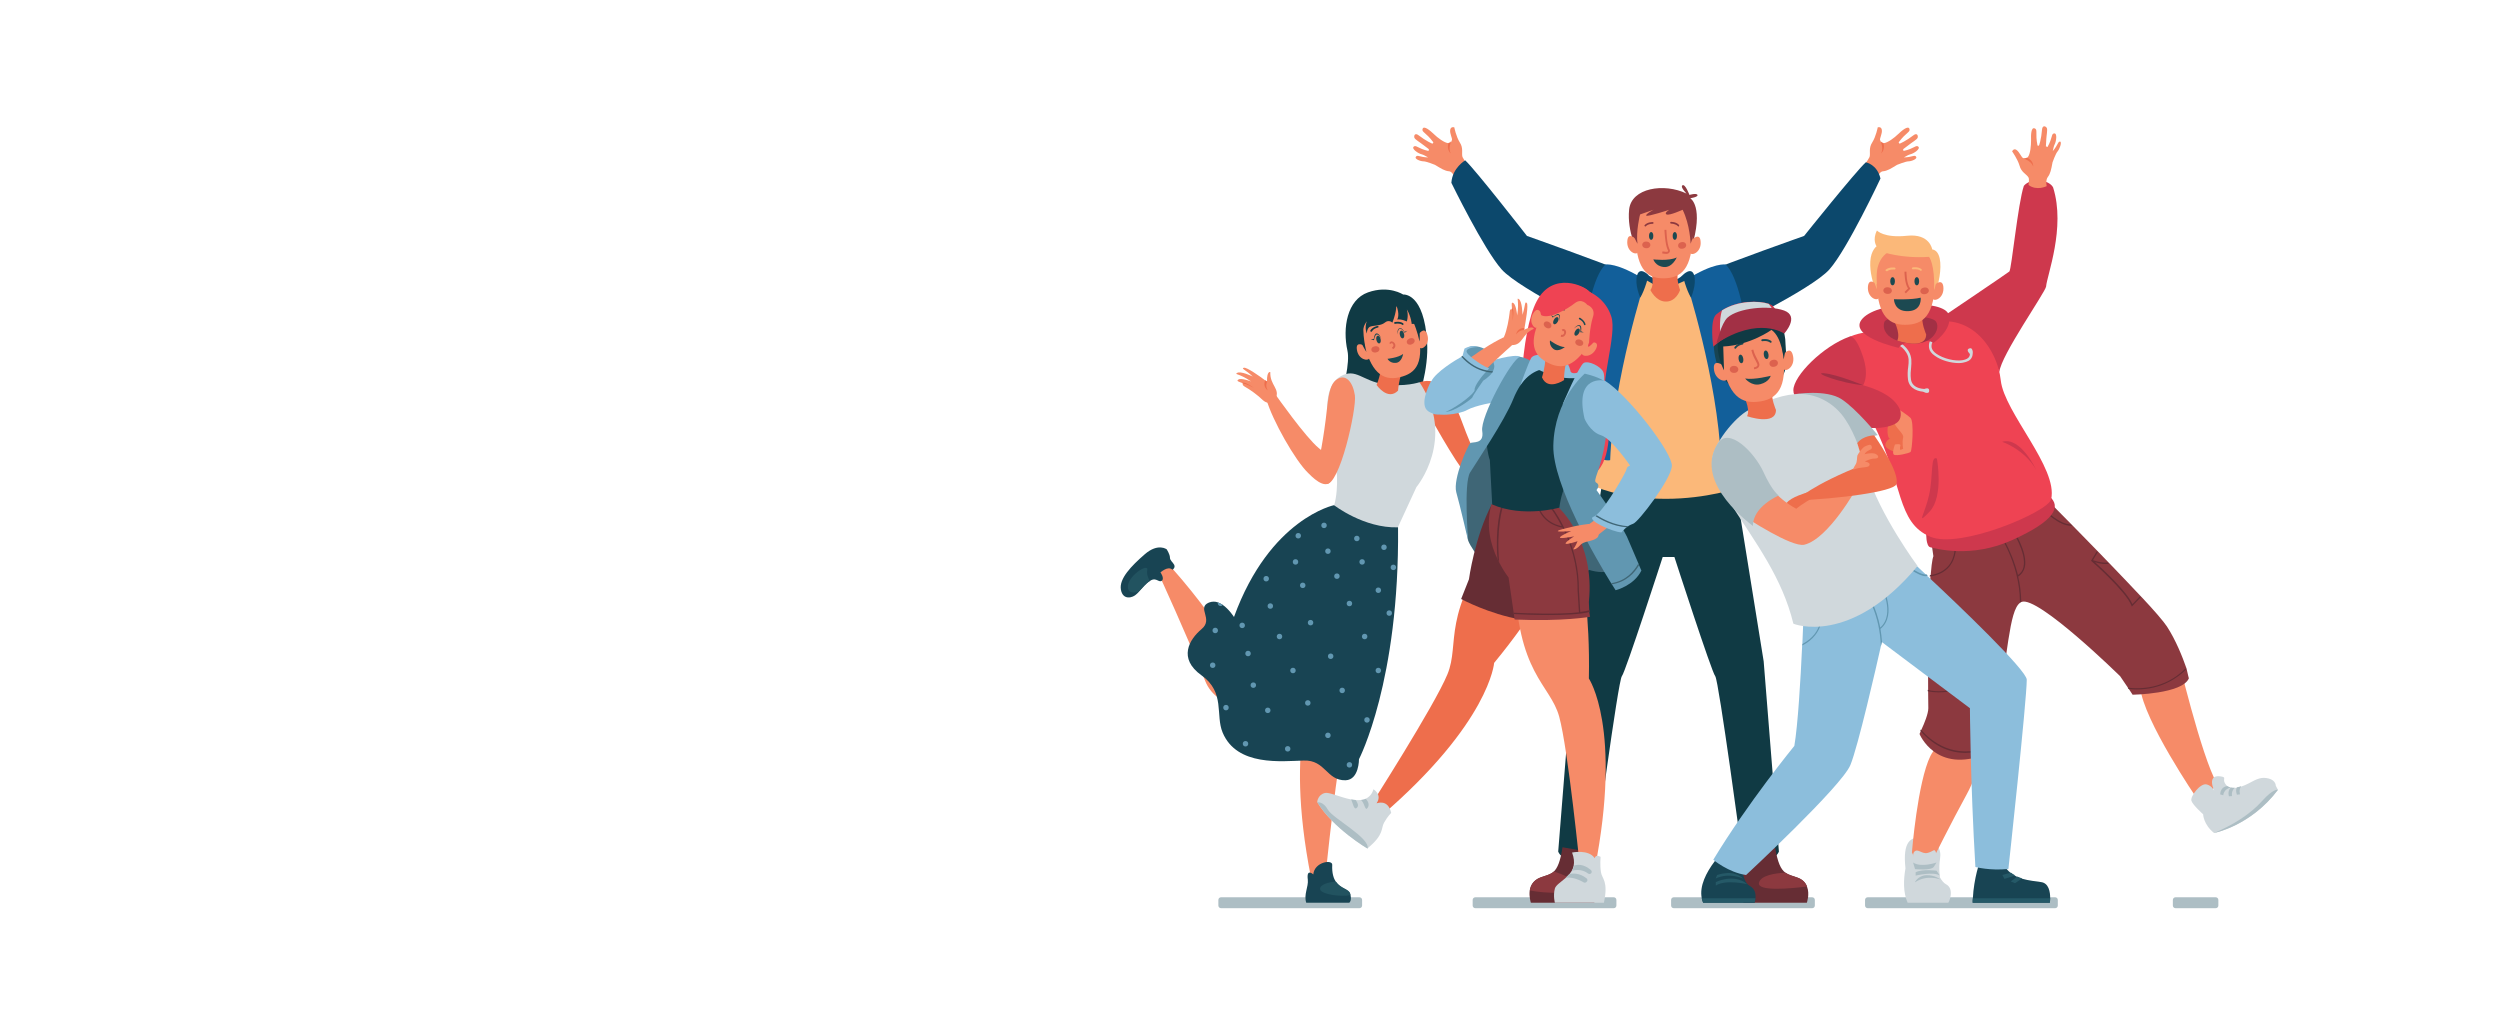 <?xml version="1.0" encoding="utf-8"?>
<!-- Generator: Adobe Illustrator 19.0.0, SVG Export Plug-In . SVG Version: 6.00 Build 0)  -->
<svg version="1.1" id="Layer_1" xmlns="http://www.w3.org/2000/svg" xmlns:xlink="http://www.w3.org/1999/xlink" x="0px" y="0px"
	 viewBox="0 0 1280 530" style="enable-background:new 0 0 1280 530;" xml:space="preserve">
<style type="text/css">
	.st0{fill:#ADBEC4;}
	.st1{fill:#103A44;}
	.st2{fill:#EE6E4C;}
	.st3{fill:#F68B68;}
	.st4{fill:#184453;}
	.st5{fill:#D0D8DC;}
	.st6{fill:#DC624E;}
	.st7{fill:#1C4951;}
	.st8{fill:#6197B1;}
	.st9{fill:#225360;}
	.st10{fill:#8C393F;}
	.st11{fill:#662D34;}
	.st12{fill:#CE384D;}
	.st13{fill:#EF4353;}
	.st14{fill:#A23045;}
	.st15{fill:#FBB879;}
	.st16{fill:#0C486C;}
	.st17{fill:#125F9A;}
	.st18{fill:#255967;}
	.st19{fill:#8CBEDC;}
	.st20{fill:#3F6676;}
</style>
<g id="XMLID_242_">
	<g id="XMLID_531_">
		<path id="XMLID_240_" class="st0" d="M696,465h-70.8c-0.8,0-1.4-0.6-1.4-1.4v-2.8c0-0.8,0.6-1.4,1.4-1.4H696
			c0.8,0,1.4,0.6,1.4,1.4v2.8C697.4,464.4,696.8,465,696,465z"/>
		<path id="XMLID_239_" class="st0" d="M1134.4,465h-20.5c-0.8,0-1.4-0.6-1.4-1.4v-2.8c0-0.8,0.6-1.4,1.4-1.4h20.5
			c0.8,0,1.4,0.6,1.4,1.4v2.8C1135.8,464.4,1135.2,465,1134.4,465z"/>
		<path id="XMLID_238_" class="st0" d="M826.2,465h-70.8c-0.8,0-1.4-0.6-1.4-1.4v-2.8c0-0.8,0.6-1.4,1.4-1.4h70.8
			c0.8,0,1.4,0.6,1.4,1.4v2.8C827.6,464.4,827,465,826.2,465z"/>
		<path id="XMLID_237_" class="st0" d="M927.8,465H857c-0.8,0-1.4-0.6-1.4-1.4v-2.8c0-0.8,0.6-1.4,1.4-1.4h70.8
			c0.8,0,1.4,0.6,1.4,1.4v2.8C929.2,464.4,928.6,465,927.8,465z"/>
		<path id="XMLID_236_" class="st0" d="M1052.2,465h-95.9c-0.8,0-1.4-0.6-1.4-1.4v-2.8c0-0.8,0.6-1.4,1.4-1.4h95.9
			c0.8,0,1.4,0.6,1.4,1.4v2.8C1053.6,464.4,1053,465,1052.2,465z"/>
	</g>
	<g id="XMLID_455_">
		<path id="XMLID_235_" class="st1" d="M718.4,150.8c0,0-7.3-4.9-18-1.1c-10.7,3.8-13.1,18.2-10.5,29.9c2.6,11.7-12,51.5-12,51.5
			s7.7,10.8,34.4,6.6c0,0,19.9-36.2,18.4-62.2C729.2,149.5,718.4,150.8,718.4,150.8z"/>
		<path id="XMLID_234_" class="st2" d="M726.8,195.7c10.1-3.2,16.2,5.2,21.9,20.7s7.7,17.2,7.7,17.2l22.2,14.3l-1.8,8.3
			c0,0-21.1-8.3-26.3-13.6c-5.1-5.3-19.8-31.9-19.8-31.9L726.8,195.7z"/>
		<path id="XMLID_233_" class="st3" d="M677.9,296.3c0,0-4.4,22.1-3.7,55.3c0,0-17.2,25.3-3,97.6h7.4c0,0,6.1-61.4,10.7-78.1
			c4.6-16.7,21.8-21.8,22.7-72.4L677.9,296.3z"/>
		<path id="XMLID_232_" class="st3" d="M643.9,361.2c-4.3-14.2-15.4-38.1-43.9-70.4c0,0-1.7-0.9-4,0.6c-2.4,1.5-2.4,3.2-2.4,3.2
			s14.3,31.1,23.4,53.9c3,7.7,10.5,12.7,18.8,12.7L643.9,361.2L643.9,361.2z"/>
		<path id="XMLID_231_" class="st4" d="M695.8,388.7c0,0,0.1,10.6-6.9,10.8c-9.8,0.2-10.2-10.5-21.4-10.1
			c-11.2,0.3-34.2,3.1-41.5-14.3c-3.8-9,1.4-20.6-10.8-29.3c-12.2-8.7-6.3-18.4,0-23.7c6.3-5.2-2.7-10.9,3.8-13.6
			c1.6-0.6,3.1-0.6,4.5-0.1c0.8,0.3,1.6,0.7,2.4,1.2c3.4,2.3,5.9,6.3,5.9,6.3c18.4-50.6,51.4-57.3,51.4-57.3l32.6,11.3
			C716.6,348.7,695.8,388.7,695.8,388.7z"/>
		<path id="XMLID_230_" class="st5" d="M726.8,195.7c0,0-7.6,2.6-18.4,1c-10.8-1.7-14.3-8.4-21.9-4.1c-11.4,6.5-6.1,29-3.2,40.8
			c1,4.4,2.4,15.9-0.2,25.3c0,0,15.2,11.8,32.6,11.3l9.5-20.6C725.3,249.3,745.8,224.7,726.8,195.7z"/>
		<path id="XMLID_229_" class="st2" d="M707.5,176.8c0,0,1.3,10.7-2.7,20.3c0,0,5.7,8.3,11,2.9c0,0,0.5-9.7,6.5-20.8
			C726.5,171.8,707.5,176.8,707.5,176.8z"/>
		<g id="XMLID_506_">
			<path id="XMLID_228_" class="st3" d="M698.9,177.2c0,0-4.8-3-4.2,1.6c0.6,5.3,5.8,6.4,6.4,4.5
				C701.7,181.5,698.9,177.2,698.9,177.2z"/>
			<path id="XMLID_227_" class="st3" d="M726.2,171.4c0,0,3-4.7,4.5-0.3c1.8,5.1-2.6,8.3-3.8,6.9
				C725.5,176.5,726.2,171.4,726.2,171.4z"/>
			<path id="XMLID_226_" class="st3" d="M716.4,193.2c-8.6,1.9-14.8-2.6-18.5-19.5c-1.9-8.7,1.3-15,10.9-17.2
				c9.7-2.2,14.9,2.2,16.8,11C729.7,185.7,725.3,191.2,716.4,193.2z"/>
			
				<ellipse id="XMLID_225_" transform="matrix(-0.383 -0.924 0.924 -0.383 837.23 909.217)" class="st6" cx="722.3" cy="175" rx="1.6" ry="2.1"/>
			
				<ellipse id="XMLID_224_" transform="matrix(-0.155 -0.988 0.988 -0.155 636.648 902.653)" class="st6" cx="704.5" cy="178.9" rx="1.6" ry="2.1"/>
			<g id="XMLID_517_">
				<path id="XMLID_223_" class="st1" d="M718.2,166.4c-0.1,0-0.2,0-0.2-0.1c-1.4-1-3.6-0.5-3.6-0.5c-0.2,0.1-0.5-0.1-0.6-0.3
					c-0.1-0.2,0.1-0.5,0.3-0.6c0.1,0,2.5-0.6,4.3,0.6c0.2,0.2,0.2,0.4,0.2,0.6C718.5,166.3,718.3,166.4,718.2,166.4z"/>
			</g>
			<g id="XMLID_515_">
				<path id="XMLID_222_" class="st1" d="M702,169.9c-0.1,0-0.2,0-0.2-0.1c-0.2-0.2-0.2-0.4-0.2-0.6c1.1-1.8,3.5-2.3,3.7-2.3
					c0.2,0,0.5,0.1,0.5,0.3c0.1,0.2-0.1,0.5-0.3,0.5c0,0-2.2,0.4-3,1.9C702.3,169.9,702.1,169.9,702,169.9z"/>
			</g>
			
				<ellipse id="XMLID_221_" transform="matrix(-0.218 -0.976 0.976 -0.218 707.021 908.791)" class="st7" cx="717.4" cy="171.3" rx="2" ry="1.1"/>
			
				<ellipse id="XMLID_220_" transform="matrix(-0.218 -0.976 0.976 -0.218 689.941 900.215)" class="st7" cx="705.4" cy="173.8" rx="2" ry="1.1"/>
			<path id="XMLID_219_" class="st7" d="M710.4,183.7c0,0,5.5-0.5,8-2.5c0,0-0.6,4.3-3.7,4.6S710.4,183.7,710.4,183.7z"/>
			<path id="XMLID_218_" class="st7" d="M715.5,171.2c0,0,0.2-2.8,1.3-2.9c1.1-0.1,2.4,2.1,2.4,2.1l1.4-1.1l-1.5,0.6
				c0,0-1.4-2.2-2.3-1.9C715.2,168.1,715.5,171.2,715.5,171.2z"/>
			<path id="XMLID_217_" class="st7" d="M707.2,173.4c0,0-1.4-2.5-2.4-2.1c-1,0.4-1.3,2.9-1.3,2.9l-1.7-0.5l1.6-0.2
				c0,0,0.2-2.6,1.3-2.8C706.2,170.5,707.2,173.4,707.2,173.4z"/>
			<g id="XMLID_508_">
				<path id="XMLID_216_" class="st6" d="M713.2,178.8l-0.5-0.9c0.7-0.4,0.8-0.9,0.7-1.3c-0.1-0.5-0.6-0.9-0.8-1
					c-0.2,0-0.3,0.2-0.4,0.5l-0.9-0.3c0.4-1,1.1-1.1,1.4-1c0.7,0.1,1.5,0.8,1.7,1.7C714.6,177.4,714.2,178.3,713.2,178.8z"/>
			</g>
			<path id="XMLID_215_" class="st1" d="M699.6,180.2c0,0-2.6-9.8-1.1-16.7c0,0,7.5-10.5,21.9-5.3c0,0,4.3,6.9,6.4,16.6
				c0,0,0.6-3.5-0.9-11.2c-1.4-7.7-8.3-12.5-17.7-11C698.9,154.2,688.9,163.6,699.6,180.2z"/>
		</g>
		<path id="XMLID_214_" class="st1" d="M714.8,156.1c0,0,0.6,2.6-1.9,9.1c0,0-1.8-1.8-3.9,0c-2.1,1.8-6.3,1.3-7.8,2.2
			c-1.4,1-1.4,3.4-1.4,3.4s-1.3-2.9,0-6.3c0,0-2.8,3.6-2.5,8c0,0-3.8-0.6-3.7-6.9c0.2-6.3,9.2-16.5,19.2-15.9
			c10.1,0.6,12.4,16.6,12.4,16.6s-1-0.7-2.4-0.4c0,0-0.2-3.4-2.5-7.7c0,0,1,3,0,6.4c0,0-2.8-1.4-5-1
			C715.5,163.6,716.9,161,714.8,156.1z"/>
		<path id="XMLID_213_" class="st3" d="M684,194.6c4.9-3.8,8.7,1,9.7,7.8c1,6.8-7.9,46.8-14.8,45.4c-2.6-0.6-3.8-11.1-3.8-11.1
			s2.6-11.3,4.4-28.2C680.4,200.7,681.4,196.7,684,194.6z"/>
		<path id="XMLID_212_" class="st3" d="M669.8,242.2c-6.6-6.3-18.4-27.1-21.4-37.7l5-2c0,0,15.1,21.5,21.9,27
			c6.9,5.4,9.3,11.5,6.2,16.7C678.4,251.3,671.1,243.5,669.8,242.2z"/>
		<g id="XMLID_499_">
			<path id="XMLID_211_" class="st3" d="M650.4,190.5c-0.3,6.8,5.2,8.5,2.7,13.6c-0.5,1.1-1.3,1.7-2.1,1.9c-1.5,0.6-3.2,0-4.4-1.1
				c-2.6-2.6-6.7-5.5-8.9-6.7c-2.5-1.4-1-1.8-1-1.8c-0.2-0.1-0.5-0.2-0.7-0.3c-1.8-0.7-3.2-1-1.9-1.8c1.4-0.9,6.5,1,6.5,1
				c-6.6-4.4-8.5-3.4-7.3-4.3c1.7-1.3,8,1.7,8.1,1.8c-3.5-3.4-6.1-4.1-4.6-4.5c1.4-0.5,8.4,4.5,10.9,6.4c0.6,0.4,1,0.7,1,0.7
				C648.6,189.7,650.4,190.5,650.4,190.5z"/>
			<path id="XMLID_210_" class="st2" d="M647.8,194.7c0.6,0.4,1,0.7,1,0.7s-1.2,2,0.3,4.5C649.1,199.9,646.3,198.1,647.8,194.7z"/>
			<path id="XMLID_209_" class="st2" d="M642,198.6c-0.6-0.3-3.9-2.2-5.3-2.1c-0.2-0.1-0.5-0.2-0.7-0.3
				C636.9,195,641.3,198.1,642,198.6z"/>
		</g>
		<g id="XMLID_462_">
			<circle id="XMLID_208_" class="st8" cx="667" cy="299.7" r="1.4"/>
			<circle id="XMLID_207_" class="st8" cx="690.9" cy="309" r="1.4"/>
			<circle id="XMLID_206_" class="st8" cx="711.3" cy="313.9" r="1.4"/>
			<circle id="XMLID_205_" class="st8" cx="679.9" cy="282.2" r="1.4"/>
			<circle id="XMLID_204_" class="st8" cx="684.5" cy="295" r="1.4"/>
			<circle id="XMLID_203_" class="st8" cx="705.7" cy="302.2" r="1.4"/>
			<circle id="XMLID_202_" class="st8" cx="708.6" cy="280.2" r="1.4"/>
			<circle id="XMLID_201_" class="st8" cx="694.7" cy="275.7" r="1.4"/>
			<circle id="XMLID_200_" class="st8" cx="655.1" cy="325.9" r="1.4"/>
			<circle id="XMLID_199_" class="st8" cx="636" cy="320.2" r="1.4"/>
			<path id="XMLID_198_" class="st8" d="M626,309.7c-0.2,0.4-0.6,0.6-1.1,0.6c-0.7,0-1.4-0.6-1.4-1.4c0-0.2,0-0.3,0.1-0.5
				C624.5,308.8,625.3,309.2,626,309.7z"/>
			<circle id="XMLID_197_" class="st8" cx="662" cy="343.3" r="1.4"/>
			<circle id="XMLID_196_" class="st8" cx="627.7" cy="362.3" r="1.4"/>
			<circle id="XMLID_195_" class="st8" cx="641.7" cy="350.8" r="1.4"/>
			<circle id="XMLID_194_" class="st8" cx="620.9" cy="340.6" r="1.4"/>
			<circle id="XMLID_193_" class="st8" cx="637.7" cy="380.8" r="1.4"/>
			<circle id="XMLID_192_" class="st8" cx="650.4" cy="310.3" r="1.4"/>
			<circle id="XMLID_191_" class="st8" cx="663.3" cy="287.7" r="1.4"/>
			<circle id="XMLID_190_" class="st8" cx="677.9" cy="269" r="1.4"/>
			<circle id="XMLID_189_" class="st8" cx="648.3" cy="296.3" r="1.4"/>
			<circle id="XMLID_188_" class="st8" cx="664.7" cy="274.3" r="1.4"/>
			<circle id="XMLID_187_" class="st8" cx="639" cy="334.6" r="1.4"/>
			<circle id="XMLID_186_" class="st8" cx="622.2" cy="322.8" r="1.4"/>
			<circle id="XMLID_185_" class="st8" cx="671" cy="318.8" r="1.4"/>
			<circle id="XMLID_184_" class="st8" cx="698.7" cy="325.9" r="1.4"/>
			<circle id="XMLID_183_" class="st8" cx="697.4" cy="287.7" r="1.4"/>
			<circle id="XMLID_182_" class="st8" cx="713.4" cy="290.5" r="1.4"/>
			<circle id="XMLID_181_" class="st8" cx="681.3" cy="336" r="1.4"/>
			<circle id="XMLID_180_" class="st8" cx="669.6" cy="359.9" r="1.4"/>
			<circle id="XMLID_179_" class="st8" cx="649.1" cy="363.7" r="1.4"/>
			<circle id="XMLID_178_" class="st8" cx="705.7" cy="343.3" r="1.4"/>
			<circle id="XMLID_177_" class="st8" cx="687.2" cy="353.5" r="1.4"/>
			<circle id="XMLID_176_" class="st8" cx="659.3" cy="383.4" r="1.4"/>
			<circle id="XMLID_175_" class="st8" cx="679.9" cy="376.5" r="1.4"/>
			<circle id="XMLID_174_" class="st8" cx="699.9" cy="368.6" r="1.4"/>
			<circle id="XMLID_173_" class="st8" cx="690.9" cy="391.6" r="1.4"/>
		</g>
		<g id="XMLID_459_">
			<path id="XMLID_172_" class="st4" d="M690.8,462.2h-22c-1.4-4.1,1.2-8.2,0.8-11.8c-0.8-6.1,2.8-2.7,2.8-2.7
				c0.6-6.5,9.9-7.8,9.7-4.9c-0.2,4.3,0.7,6.9,1.9,8.8c2.5,3.6,6.5,3.6,7.3,6.1c0.1,0.2,0.2,0.5,0.2,0.7
				C692.1,461.5,690.8,462.2,690.8,462.2z"/>
			<path id="XMLID_171_" class="st9" d="M691.4,458.3c-4.5,1-15.1-0.3-15.5-3c-0.4-2.6,5.3-3.8,8.1-3.9c2.5,3.6,6.5,3.6,7.3,6.1
				C691.3,457.9,691.3,458.1,691.4,458.3z"/>
		</g>
		<g id="XMLID_456_">
			<path id="XMLID_170_" class="st4" d="M600.3,291.7c-2.3-2.2-6.1,1.4-6.1,1.4s2.1,3,0.7,4.2s-2.9-1.6-5.4-0.3
				c-0.2,0.1-0.4,0.2-0.6,0.4c-2.1,1.2-4.1,3.8-5.9,5.7c-0.3,0.4-0.7,0.7-1,1c-2,2.1-7.1,3.4-8.1-2.2c-1-5.6,5.3-12.1,12.2-18.1
				s11.3-2.5,11.3-2.5s1.6,2.6,1.6,4.1c0,1.6,1.4,2.3,2.2,3.8C601.9,290.8,600.3,291.7,600.3,291.7z"/>
			<path id="XMLID_169_" class="st9" d="M588.7,297.4c-2.1,1.2-4.1,3.8-5.9,5.7c-2.6,0.6-4.9,0.4-5.3-2c-0.9-5.8,10.8-13.3,9.9-9.2
				C587,293.9,587.8,295.9,588.7,297.4z"/>
		</g>
	</g>
	<g id="XMLID_390_">
		<path id="XMLID_168_" class="st5" d="M996.3,452.7c-1.1-0.6-2.1-1.8-3-3.4c0,0-0.8-4.7,0-9.6c0.8-4.9-1.4-8.9-8.4-10.5
			c-6.8-1.4-10.8,1.8-9.3,15.4l0,0c-1,5.7-1.3,12.1,1.1,17.6h20.8C997.8,462.2,1001,455.1,996.3,452.7z"/>
		<path id="XMLID_167_" class="st3" d="M1014.6,379.3c0,0,0,13.6-7.7,27.5c-7.8,14.2-17.5,33.7-17.5,33.7s-6.5,6.3-10.5-4.1
			c0,0,2.9-36.1,9.5-49.4C995.1,373.7,1014.6,379.3,1014.6,379.3z"/>
		<path id="XMLID_166_" class="st3" d="M1114.7,335c0,0,12.4,52.3,20.3,66c0,0-1.8,5.7-10.4,7.5c0,0-27.1-39.7-28.8-56.4
			C1094.1,335.4,1114.7,335,1114.7,335z"/>
		<g id="XMLID_442_">
			<path id="XMLID_165_" class="st10" d="M1120.7,347.3c-3.3,8-28.8,8.4-28.8,8.4l-1.9-2.9l-0.5-0.7l-4-5.9c0,0-42.3-41.5-50.5-38
				l0,0c-0.2,0.1-0.5,0.2-0.7,0.4c-5.7,4.1-6.2,26.2-12.8,63.4c-0.6,3.5-2.1,7.7-3.1,10.5c-0.2,0.3-0.2,0.6-0.3,0.9
				c-0.6,1.6-1,2.6-1,2.6c-25.9,10.5-34.3-10.2-34.3-10.2s0.3-0.6,0.7-1.6c0.1-0.2,0.2-0.5,0.3-0.7c1.4-3,3.5-8.1,3.5-10.9
				c0-3-0.1-5.9-0.1-8.6c0-0.2,0-0.5,0-0.7c-0.1-8.9,0-16.7,0-23.5v-0.7c0-3,0.1-5.7,0.2-8.2V320c0.2-11.7,0.6-19.6,1-24.8
				c0-0.2,0.1-0.5,0.1-0.7c0.7-8.8,1.4-9.7,1.4-9.7l-5.2-36h56.4c0,0,8.5,8.5,19.5,19.7c0.2,0.2,0.5,0.5,0.7,0.7
				c4,4.1,8.3,8.5,12.6,12.9c0.2,0.2,0.3,0.3,0.5,0.5c1.7,1.8,3.4,3.5,5.1,5.3c0.2,0.2,0.4,0.4,0.6,0.6c5.7,5.9,11.2,11.7,15.9,16.7
				c0.2,0.2,0.3,0.3,0.5,0.5c6.5,6.9,11.3,12.5,13,15.1c4.5,6.9,8,15.7,9.9,21.2l0,0c0.1,0.2,0.2,0.5,0.2,0.7
				C1120.2,345.6,1120.7,347.3,1120.7,347.3z"/>
			<g id="XMLID_443_">
				<path id="XMLID_164_" class="st11" d="M998,290.2c-2.3,2.7-5.7,4.4-10,5c0-0.2,0.1-0.5,0.1-0.7c4.1-0.6,7.2-2.2,9.4-4.7
					c3.9-4.5,3.3-10.8,3.3-10.8l0.7-0.1C1001.4,279.1,1002.1,285.3,998,290.2z"/>
				<path id="XMLID_163_" class="st11" d="M1061,269.2c-0.2,0-0.4,0-0.6,0c-6.3,0-12.8-6.9-13.2-7.2l0.5-0.5c0.1,0.1,6.6,6.9,12.6,7
					C1060.5,268.7,1060.7,269,1061,269.2z"/>
				<path id="XMLID_162_" class="st11" d="M1018.1,382.4c-0.2,0.3-0.2,0.6-0.3,0.9c-4.1,1.5-8,2.2-11.5,2.2
					c-11.2,0-18.9-6.5-23.1-11.3c0.1-0.2,0.2-0.5,0.3-0.7C988.9,379.7,1000.5,389.1,1018.1,382.4z"/>
				<path id="XMLID_161_" class="st11" d="M1033.3,295.2c1,4,1.5,8.4,1.6,12.9c-0.2,0.1-0.5,0.2-0.7,0.4c0-21.1-12.2-37.5-12.4-37.7
					l0.6-0.4c0.1,0.2,7.3,9.9,10.8,24c1.4-1,2.4-2.2,2.8-4c1.8-7.4-6.2-19.5-6.3-19.6l0.6-0.4c0.3,0.5,8.2,12.4,6.4,20.1
					C1036.1,292.6,1035,294.2,1033.3,295.2z"/>
				<path id="XMLID_160_" class="st11" d="M1096.1,305.8c-2.1,2.2-4,4.1-4.2,4.4l-0.4,0.4l-0.2-0.5c-2.7-7.2-20.3-22.7-20.5-22.8
					l-0.2-0.2l3-4.9c0.2,0.2,0.3,0.3,0.5,0.5l-2.5,4.1c3.4,1.2,5.8,1.4,7.6,1.2c0.2,0.2,0.4,0.4,0.6,0.6c-0.6,0.1-1.2,0.2-1.8,0.2
					c-1.6,0-3.4-0.3-5.4-1c4,3.6,16.4,15.1,19.2,21.5c1.1-1.1,2.5-2.6,3.8-4C1095.8,305.4,1095.9,305.6,1096.1,305.8z"/>
				<path id="XMLID_159_" class="st11" d="M999.8,353.7l-0.2,0.1c-0.2,0.1-3.4,0.7-7.1,0.7c-1.8,0-3.8-0.2-5.5-0.6
					c0-0.2,0-0.5,0-0.7c4.6,1.4,10.8,0.3,12.1,0.1l-1.2-29c-0.6,1.6-1.9,3.8-4.4,4.9c-1.1,0.6-2.5,0.9-3.9,0.9
					c-0.9,0-1.8-0.1-2.7-0.3V329c2.4,0.6,4.5,0.4,6.2-0.5c3-1.4,4.1-4.6,4.5-5.8c-2.3,0.3-7-0.8-10.6-1.9V320
					c3.8,1.2,9.1,2.6,10.9,1.8l0.5-0.2L999.8,353.7z"/>
				<path id="XMLID_158_" class="st11" d="M1119.2,342.9c-4.1,4-12.4,10.1-25.1,10.1c-1.4,0-2.8-0.1-4.2-0.2l-0.5-0.7
					c15.6,1.8,25.3-5.5,29.6-9.9C1119.1,342.4,1119.1,342.6,1119.2,342.9z"/>
			</g>
		</g>
		<path id="XMLID_157_" class="st12" d="M1051.2,96c0,0-1.5-3.6-8.1-3.6c-5,0-6.9,2.8-6.9,2.8c-3,8.9-6.3,42.6-7.4,43.8
			c-0.6,0.6-38.1,25.9-38.1,25.9c20.3,0.4,33,25.5,33,25.5c0.6-8.2,23.6-40.9,23.9-43.7C1048,141.1,1057.7,116.6,1051.2,96z"/>
		<path id="XMLID_156_" class="st12" d="M986.2,272.7c0,0-0.2,7,2.1,7.5c2.3,0.5,20.8,6,42.2-3.8c21.4-9.7,25.1-16.9,18.8-22.3
			C1043.1,248.9,986.2,272.7,986.2,272.7z"/>
		<path id="XMLID_155_" class="st13" d="M977.7,169.8c0,0-19.5-2.3-30.6,2.6c0,0-3.1,13.8,12.2,44.7c15.3,30.9,11.7,50.4,29,57.7
			c15.3,6.5,60.5-12.8,61.9-19.2c3.6-16.1-24-44.4-25.8-60.8C1022.7,178.2,1006.6,153.5,977.7,169.8z"/>
		<path id="XMLID_154_" class="st12" d="M947.1,172.3c-13.6,4.8-28.9,20.1-28.9,27.5c0,7.3,12.8,10.2,12.8,10.2l20.9-10.2
			c0,0,6-4.1,2.2-16.4C950.2,171.1,947.1,172.3,947.1,172.3z"/>
		<g id="XMLID_436_">
			<path id="XMLID_153_" class="st5" d="M1002.9,185.9c-4.1,0-9.1-1.4-12.2-3.7c-1.8-1.2-2.8-2.6-3-4c-0.8-4.9,3.9-7.3,4.1-7.4
				l0.6,1.3c-0.2,0.1-4,2.1-3.4,5.9c0.2,1,1,2.1,2.4,3.1c3.5,2.5,9.6,4,13.5,3.3c1.8-0.3,3-1,3.4-1.9c0.6-1.2,0.1-2.5,0.1-2.5
				l1.3-0.6c0,0.1,0.8,1.9-0.2,3.7c-0.7,1.4-2.2,2.2-4.5,2.6C1004.5,185.8,1003.8,185.9,1002.9,185.9z"/>
		</g>
		<g id="XMLID_434_">
			<path id="XMLID_152_" class="st5" d="M985.6,200.6c-3,0-8-1.3-8.7-6.2c-0.3-2.5-0.2-4.6,0.1-6.5c0.3-2.7,0.6-4.9-1-7.4
				c-2.6-4.2-6.1-4.5-6.3-4.5l0.1-1.4c0.2,0,4.4,0.3,7.4,5.2c1.8,3,1.5,5.6,1.3,8.3c-0.2,1.8-0.4,3.8-0.1,6.1c0.7,5.3,7.6,5,7.8,4.9
				l0.1,1.4C986,200.6,985.9,200.6,985.6,200.6z"/>
		</g>
		<path id="XMLID_151_" class="st12" d="M989.9,175.6c0,0,10.3-7,7.8-14.6c-2.5-7.6-35.5-7-44,2c-8.5,9.1,18.4,15.1,18.4,15.1
			C974.2,173.9,987.6,173.4,989.9,175.6z"/>
		<path id="XMLID_150_" class="st14" d="M971.4,174.4c-4.9-1.7-7.7-5.2-6.7-9.3c1-4.1,22-4.1,26-1
			C994.7,167.4,989.1,180.4,971.4,174.4z"/>
		<path id="XMLID_149_" class="st2" d="M969.1,163c0,0,4.3,7.3,2.3,11.4c0,0,14.8,5.1,14.8-3.2c0,0-2.8-6.2-1.8-10.2L969.1,163z"/>
		<g id="XMLID_414_">
			<path id="XMLID_148_" class="st15" d="M964.2,156.5c0,0-7.3-11.7-6.6-22.7c0.3-5.6,3.2-7.7,3.2-7.7s-2.3-3.2,0.2-8.1
				c0,0,3.4,4,15.5,2.7c11.6-1.2,12.8,7,12.8,7c8.3,1.2,2.7,26.3-3.1,28.9L964.2,156.5L964.2,156.5z"/>
			<path id="XMLID_147_" class="st3" d="M961.1,145.8c0,0-4.1-4.1-4.7,0.7c-0.6,5.7,4.5,7.9,5.5,6.1
				C962.9,150.8,961.1,145.8,961.1,145.8z"/>
			<path id="XMLID_146_" class="st3" d="M990.3,146.1c0,0,4.1-4.1,4.7,0.7c0.6,5.7-4.5,7.9-5.5,6.1
				C988.5,151.1,990.3,146.1,990.3,146.1z"/>
			<path id="XMLID_145_" class="st3" d="M975.3,166.3c-9.3,0-14.5-6.1-14.5-24.3c0-9.3,4.8-15.2,15.2-15.2s14.8,5.7,14.8,15.2
				C990.7,161.6,984.8,166.3,975.3,166.3z"/>
			
				<ellipse id="XMLID_144_" transform="matrix(-0.172 -0.985 0.985 -0.172 1008.231 1145.243)" class="st6" cx="985.5" cy="148.9" rx="1.7" ry="2.2"/>
			
				<ellipse id="XMLID_143_" transform="matrix(6.507739e-002 -0.998 0.998 6.507739e-002 754.964 1103.56)" class="st6" cx="966.4" cy="148.9" rx="1.7" ry="2.2"/>
			<g id="XMLID_423_">
				<path id="XMLID_142_" class="st15" d="M983.6,138.7c-0.2,0-0.2,0-0.3-0.1c-1.5-1.1-3.7-0.7-3.8-0.7c-0.2,0.1-0.5-0.1-0.6-0.4
					c-0.1-0.2,0.1-0.5,0.4-0.6c0.1,0,2.6-0.5,4.5,0.9c0.2,0.2,0.2,0.5,0.1,0.6C983.7,138.7,983.6,138.7,983.6,138.7z"/>
			</g>
			<g id="XMLID_421_">
				<path id="XMLID_141_" class="st15" d="M965.8,138.8c-0.1,0-0.2-0.1-0.3-0.2c-0.2-0.2-0.2-0.5,0.1-0.6c1.8-1.4,4.3-1,4.5-1
					c0.2,0.1,0.4,0.2,0.4,0.6c0,0.2-0.3,0.4-0.6,0.4c0,0-2.2-0.3-3.7,0.9C966,138.8,965.9,138.8,965.8,138.8z"/>
			</g>
			<ellipse id="XMLID_140_" class="st7" cx="981.4" cy="144" rx="1.2" ry="2.1"/>
			<ellipse id="XMLID_139_" class="st7" cx="969" cy="144" rx="1.2" ry="2.1"/>
			<path id="XMLID_138_" class="st15" d="M963.6,128.9c0,0,9.9,3.6,24.1,2.6c0,0,3,3.8,2.6,17.1c0,0,8.3-23.9-16-23.9
				s-13.3,23.4-13.3,23.4S959.1,133.4,963.6,128.9z"/>
			<g id="XMLID_416_">
				<path id="XMLID_137_" class="st6" d="M975.8,150.2l-0.7-0.7l1.8-1.8c-1.8-2.6-1.8-8.3-1.8-8.6h1c0,0.1,0,6.3,1.8,8.3l0.3,0.3
					L975.8,150.2z"/>
			</g>
			<path id="XMLID_136_" class="st7" d="M969.7,153.2c0,0,9.1,0.4,13.7-0.8c0,0,0.8,6.6-6.2,6.9
				C969.7,159.7,969.7,153.2,969.7,153.2z"/>
		</g>
		<path id="XMLID_135_" class="st5" d="M1008.7,178.3c1.8-0.3,1.6,4.2,0,3C1007.2,179.9,1006.9,178.6,1008.7,178.3z"/>
		<path id="XMLID_134_" class="st5" d="M987.7,200.4c-0.2,1.8-4.5,0.1-2.8-1C986.7,198.4,988,198.7,987.7,200.4z"/>
		<path id="XMLID_133_" class="st2" d="M969,209.9c0,0-2.8,7.1-2.6,11.1s1.4,3.5,1.4,3.5s-2.1,0.8-2.5,3.1s5.4,4,5.8,4
			s4.5-1.6,4.5-1.6l0.9-13.1l-3.7-2.3L969,209.9z"/>
		<path id="XMLID_132_" class="st3" d="M971.2,209c0,0,5,3.1,7,5c1.9,1.9,0.8,16.8,0,17.4c-0.8,0.7-7.3,2.2-8.5,1.4
			c-1.2-0.8,0.5-5.2,0.5-5.2s3.2-0.7,2.8,0.6c-0.5,1.2,0,2.2,0,2.2l1.4-0.6c0,0-0.6-3.3,0-5.7s-4.5-5-5.2-9.5
			C968.5,210.2,971.2,209,971.2,209z"/>
		<path id="XMLID_131_" class="st12" d="M919,201.8c-1.6-6.9,5.3-9.4,14.9-8.2c11.2,1.4,34.1,4.3,39,16.4c0,0,1.6,4.8-2.6,7
			C958.6,223.4,922,214.9,919,201.8z"/>
		<path id="XMLID_130_" class="st14" d="M953.9,197.2c0,0-13.3-5.5-19.9-6.1C927.3,190.5,943.1,196.4,953.9,197.2z"/>
		<g id="XMLID_405_">
			<path id="XMLID_129_" class="st3" d="M1053.5,77.5c-1,1.1-2.6,5.6-2.6,5.6c-0.7,3.8-1.1,5.8-2.4,7.5c-1.3,1.7-0.6,4.7-0.6,4.7
				s-5.1,2.6-9.3-0.6c0,0,0.5-3,0-3.8c-0.9-1.7-3.7-2.6-4.6-6.1c-1-3.4-3.8-7.3-3.8-7.3s0.8-1.8,2.3-0.7c1.5,1.1,2.5,3.8,3.3,4.1
				c0.2,0.1,0.3,0.1,0.5,0.1c0,0,0,0,0.1,0c0.6,0.1,1.3-0.1,1.7-0.4l0.1-0.1c1.4-1.6,1.7-6.3,1.7-8.5c-0.1-3,0-6.9,1.8-6.3
				c1.8,0.7,0.2,2.3,1.5,8.8l0.6,0.1c0.2,0.5,1.4-3.9,1.7-8.1c0.2-2.8,2.1-1.8,2.5-0.9c0.4,0.9-0.2,3.7-0.3,5.7
				c-0.1,1.4-0.2,2.8-0.2,3.6l0.8,0.4c2.8-4.9,1.8-6.9,3.5-7c1.6-0.1,1,4.1,0.2,5.6c-0.4,0.7-0.7,2.1-1,3.5c2.9-3.4,2.6-5.1,3.9-4.9
				C1055.7,73.1,1054.5,76.3,1053.5,77.5z"/>
			<path id="XMLID_128_" class="st2" d="M1041,85.2c-1-2.7-4.5-3.9-4.9-4.1c0.6,0.1,1.3-0.1,1.7-0.4
				C1041.3,82.2,1041,85.2,1041,85.2z"/>
		</g>
		<g id="XMLID_400_">
			<path id="XMLID_127_" class="st5" d="M980.4,441.7c0,0-1.9-3.9-0.2-5.7c1.8-1.7,3.8,1.4,6.7,0.7c3-0.7,3.6-2.8,4.4,0.1
				C992.1,439.7,991.1,448.7,980.4,441.7z"/>
			<path id="XMLID_126_" class="st0" d="M991.5,441.6c0,0-7.9,2.8-12,0l1,3.4c0,0,8.5,0.9,9.7-1.3L991.5,441.6z"/>
			<path id="XMLID_125_" class="st0" d="M991.5,445.8c0,0-7.3-1-10.7,0.8v1.7c0,0,9.4-2.2,12.4,0L991.5,445.8z"/>
			<path id="XMLID_124_" class="st0" d="M980.4,451.8c0,0,1.4-3.4,5.8-3.7c4.4-0.2,7.3,2.2,7.3,2.2S986.6,447.5,980.4,451.8z"/>
		</g>
		<g id="XMLID_393_">
			<path id="XMLID_123_" class="st5" d="M1166.3,404.4c-13.9,18.5-32.7,22.1-32.7,22.1c-5.5-4.4-5.6-9.6-5.6-9.6s-5.3-4.7-6-6.9
				c-0.7-2.2,4.5-9.1,7.7-8.4c2.2,0.5,3.4,2.2,4,3.2c-2.6-5.8-0.5-7.9,3.2-7.3c3.8,0.5,0.2,1.4,3,4.5c0.2,0.2,0.4,0.4,0.6,0.6
				c0.5,0.3,1.1,0.6,1.8,0.7c0.6,0.1,1.3,0.2,2,0.1c0.4,0,0.7-0.1,1.1-0.1c0.7-0.1,1.4-0.3,2.2-0.6c1.1-0.4,2.4-0.9,3.5-1.5
				c4.8-2.6,6.8-3.5,10.5-2.6c3.7,1,3.6,3.7,3.6,3.7L1166.3,404.4z"/>
			<path id="XMLID_122_" class="st0" d="M1166.3,404.4c-13.9,18.5-32.7,22.1-32.7,22.1c9.7-4.1,18.5-9.6,24.5-16.3
				C1164.1,403.5,1166.3,404.4,1166.3,404.4z"/>
			<g id="XMLID_394_">
				<path id="XMLID_121_" class="st0" d="M1140.4,402.5c0.5,0.3,1.1,0.6,1.8,0.7c-3.7,0.7-3.9,4-3.9,4l-1.6-0.5
					C1137,402.7,1140.1,402.5,1140.4,402.5z"/>
				<path id="XMLID_120_" class="st0" d="M1142.8,407.6l-1.6,0.1c-0.6-2.3,0.2-3.7,1-4.5c0.6,0.1,1.3,0.2,2,0.1
					C1142.2,405.2,1142.8,407.6,1142.8,407.6z"/>
				<path id="XMLID_119_" class="st0" d="M1146.9,406.7l-1.6,0.2c-0.6-1.7-0.5-2.9,0-3.8c0.7-0.1,1.4-0.3,2.2-0.6
					C1146.1,404.6,1146.9,406.7,1146.9,406.7z"/>
			</g>
		</g>
		<path id="XMLID_118_" class="st12" d="M991.7,234.8c0,0,3.6,19.3-3.7,27.1c-7.3,7.7-2.5,1.4-0.3-8.5
			C989.9,243.4,988.3,232.9,991.7,234.8z"/>
		<path id="XMLID_117_" class="st12" d="M1025.1,226.2c0,0,11.4,3.8,17.4,14.3C1042.5,240.5,1034.5,223.3,1025.1,226.2z"/>
	</g>
	<g id="XMLID_350_">
		<g id="XMLID_387_">
			<path id="XMLID_116_" class="st3" d="M728.8,82.6c1.5,0,5.9,1.8,5.9,1.8c3.3,2,5,3.1,7.2,3.3c2.2,0.2,3,3.8,3,3.8
				s8.5,1.8,8.9-3.5c0,0-4.7-6.7-5-7.6c-0.6-1.8,0.6-4.5-1.4-7.5c-1.9-3-2.8-7.7-2.8-7.7s-1.8-0.6-2.1,1.3s1.2,4.4,0.9,5.2
				c-0.1,0.2-0.2,0.3-0.2,0.5c0,0,0,0,0,0.1c-0.3,0.6-0.9,0.9-1.4,1c0,0-0.1,0-0.2,0c-2.1-0.1-5.8-3-7.3-4.5c-2.1-2-5.2-4.6-5.9-2.9
				c-0.7,1.8,1.6,1.7,5.5,7l-0.4,0.6c0.2,0.4-3.8-1.6-7-4.1c-2.2-1.8-2.7,0.3-2.3,1.2s2.9,2.3,4.5,3.6c1,0.8,2.2,1.7,2.9,2.2
				l-0.2,0.9c-5.5-1.2-6.4-3.3-7.6-2.2c-1.2,1.1,2.3,3.5,4.1,3.9c0.8,0.2,2.1,0.9,3.3,1.6c-4.4-0.1-5.5-1.5-6.2-0.4
				C723.9,81.3,727.2,82.6,728.8,82.6z"/>
			<path id="XMLID_115_" class="st2" d="M742.8,78.6c-1.4-2.6,0.1-5.9,0.2-6.4c-0.3,0.6-0.9,0.9-1.4,1
				C740.5,76.7,742.8,78.6,742.8,78.6z"/>
		</g>
		<g id="XMLID_384_">
			<path id="XMLID_114_" class="st3" d="M977.2,82.6c-1.5,0-5.9,1.8-5.9,1.8c-3.3,2-5,3.1-7.2,3.3c-2.2,0.2-3,3.8-3,3.8
				s-8.5,1.8-8.9-3.5c0,0,4.7-6.7,5-7.6c0.6-1.8-0.6-4.5,1.4-7.5c1.9-3,2.8-7.7,2.8-7.7s1.8-0.6,2.1,1.3s-1.2,4.4-0.9,5.2
				c0.1,0.2,0.2,0.3,0.2,0.5c0,0,0,0,0,0.1c0.3,0.6,0.9,0.9,1.4,1c0,0,0.1,0,0.2,0c2.1-0.1,5.8-3,7.3-4.5c2.1-2,5.2-4.6,5.9-2.9
				c0.7,1.8-1.6,1.7-5.5,7l0.4,0.6c-0.2,0.4,3.8-1.6,7-4.1c2.2-1.8,2.7,0.3,2.3,1.2s-2.9,2.3-4.5,3.6c-1,0.8-2.2,1.7-2.9,2.2
				l0.2,0.9c5.5-1.2,6.4-3.3,7.6-2.2s-2.3,3.5-4.1,3.9c-0.8,0.2-2.1,0.9-3.3,1.6c4.4-0.1,5.5-1.5,6.2-0.4
				C982,81.3,978.7,82.6,977.2,82.6z"/>
			<path id="XMLID_113_" class="st2" d="M963.1,78.6c1.4-2.6-0.1-5.9-0.2-6.4c0.3,0.6,0.9,0.9,1.4,1
				C965.4,76.7,963.1,78.6,963.1,78.6z"/>
		</g>
		<path id="XMLID_112_" class="st1" d="M903,338.6l-16.2-100.5l-32.5,3.6l-32.5-3.6l-16.2,100.5l-7.8,97.4c0,0,2.5,8.1,18.7,2.5
			c0,0,12-90.3,13.9-92.3c1.8-2,20.9-61,20.9-61h6c0,0,19.1,59,20.9,61c1.8,2,13.9,92.3,13.9,92.3c16.2,5.6,18.7-2.5,18.7-2.5
			L903,338.6z"/>
		<path id="XMLID_111_" class="st16" d="M844,140.9c2.1,2,12.1,5.6,17.5,0l3.6,3.5c0,0-4.1,9.7-11.3,10.1
			c-7.3,0.3-12.4-8.6-12.4-8.6L844,140.9z"/>
		<path id="XMLID_110_" class="st16" d="M872.6,139.8c12-5.2,51.1-19,51.1-19s26.3-32.9,31.6-37.7c0,0,5.8,1,7.5,8.3
			c0,0-16.9,36.1-26.1,46.5s-55.7,32.7-55.7,32.7L872.6,139.8z"/>
		<path id="XMLID_109_" class="st15" d="M830.3,139.1c3.6-2.2,21.6,9.8,21.6,9.8s23.5-12.4,29-10.1c0,0,4.9,6.6,6.9,23.7
			c2,17.1,2.1,87.3,2.1,87.3s-15.8,5.6-37.1,5.6c-24.3,0-37.4-6.9-37.4-6.9S811.1,151.2,830.3,139.1z"/>
		<path id="XMLID_108_" class="st2" d="M845,137.2c0,0,2.6,8.1,0,11.3c0,0,2.7,5.7,7.6,5.9c5.6,0.3,7.6-5.9,7.6-5.9s-3-7.9,0-10.7
			L845,137.2z"/>
		<g id="XMLID_362_">
			<path id="XMLID_107_" class="st10" d="M838.5,129.2c0,0-5.5-10.5-4.4-21.8s18-13.8,29.4-8.3c0,0-3.4-3.4-2.1-4.2
				c1.4-1,3.6,4.9,3.6,4.9s3.6-1.1,4.1,0s-3.7,1.7-3.7,1.7s7.3,4.1,0.5,25.9L838.5,129.2z"/>
			<path id="XMLID_106_" class="st3" d="M837.7,122.5c0,0-4.1-4.1-4.5,0.7c-0.6,5.5,4.4,7.7,5.4,6
				C839.4,127.4,837.7,122.5,837.7,122.5z"/>
			<path id="XMLID_105_" class="st3" d="M866.2,122.8c0,0,4.1-4.1,4.5,0.7c0.6,5.5-4.4,7.7-5.4,6
				C864.4,127.7,866.2,122.8,866.2,122.8z"/>
			<path id="XMLID_104_" class="st3" d="M851.5,142.5c-9,0-14.1-5.9-14.1-23.6c0-9.2,4.6-14.8,14.8-14.8c10.1,0,14.4,5.6,14.4,14.8
				C866.6,137.9,860.8,142.5,851.5,142.5z"/>
			
				<ellipse id="XMLID_103_" transform="matrix(-0.172 -0.985 0.985 -0.172 885.794 995.714)" class="st6" cx="861.4" cy="125.5" rx="1.7" ry="2.1"/>
			
				<ellipse id="XMLID_102_" transform="matrix(6.502865e-002 -0.998 0.998 6.502865e-002 662.846 958.442)" class="st6" cx="842.9" cy="125.5" rx="1.7" ry="2.1"/>
			<g id="XMLID_371_">
				<path id="XMLID_101_" class="st10" d="M859.4,116c-0.1,0-0.2-0.1-0.3-0.2c-1.3-1.3-3.4-1.3-3.5-1.3c-0.2,0-0.5-0.2-0.5-0.4
					c0-0.2,0.2-0.5,0.4-0.5c0.1,0,2.6-0.1,4.1,1.5c0.2,0.2,0.2,0.5,0,0.6C859.6,115.9,859.6,116,859.4,116z"/>
			</g>
			<g id="XMLID_369_">
				<path id="XMLID_100_" class="st10" d="M842.4,116c-0.1,0-0.2-0.1-0.3-0.2c-0.2-0.2-0.2-0.5,0-0.6c1.5-1.6,4.1-1.5,4.1-1.5
					c0.2,0,0.5,0.2,0.4,0.5c0,0.2-0.2,0.5-0.5,0.4c0,0-2.2-0.1-3.5,1.3C842.6,115.9,842.5,116,842.4,116z"/>
			</g>
			<ellipse id="XMLID_99_" class="st7" cx="857.5" cy="120.8" rx="1.1" ry="2"/>
			<ellipse id="XMLID_98_" class="st7" cx="845.4" cy="120.8" rx="1.1" ry="2"/>
			<path id="XMLID_97_" class="st7" d="M846.5,132.8c0,0,8,1,12-1c0,0-2.3,5.4-6.7,4.9C847.6,136.3,846.5,132.8,846.5,132.8z"/>
			<path id="XMLID_96_" class="st10" d="M865.6,124.8c0,0-0.3-9.8-4.1-17.4c0,0-6.8,3.1-8.2,2.4c-1.5-0.7,1.4-2.4,1.4-2.4
				s-11.2,3.7-11.8,3c-0.6-0.7,3.7-3,3.7-3l-6.9,2.4c0,0-2.2,8.9-1.3,15c0,0-3-5.1-3.4-8.7c-0.4-3.6,1.2-13.6,11.7-14.4
				c10.5-0.7,16.4,1.6,18.9,6.5C868.2,113,867.9,118.9,865.6,124.8z"/>
			<g id="XMLID_363_">
				<path id="XMLID_95_" class="st6" d="M853.1,130c-0.9,0-1.8-0.2-2.1-0.3l0.2-1c1,0.2,2.5,0.4,2.8,0c0.1-0.2,0.1-0.5-0.2-0.9
					c-1.3-2.8-1.6-9.8-1.6-10.1h1c0,0.1,0.2,7.1,1.5,9.7c0.4,0.8,0.4,1.4,0,1.9C854.4,129.8,853.7,130,853.1,130z"/>
			</g>
		</g>
		<path id="XMLID_94_" class="st17" d="M863.1,143.4c0,0,16.4,50.8,18,92.2c0,0,5.9,1.6,12.5-7.4c6.6-9.1,2.7-80.8-10.1-92.8
			C883.6,135.5,877.7,134.1,863.1,143.4z"/>
		<path id="XMLID_93_" class="st16" d="M865.8,152.4c0,0,3-6.8,1.6-11.5s-5.9,0-5.9,0S863.4,148.6,865.8,152.4z"/>
		<path id="XMLID_92_" class="st16" d="M832.9,139.8c-12-5.2-51.1-19-51.1-19S755.5,87,750.2,82.1c0,0-6.6,3.8-7.1,11.5
			c0,0,16.5,33.9,25.7,44.3s55.7,32.7,55.7,32.7L832.9,139.8z"/>
		<path id="XMLID_91_" class="st17" d="M842.4,143.4c0,0-16.4,50.8-18,92.2c0,0-5.9,1.6-12.5-7.4c-6.6-9.1-2.7-80.8,10.1-92.8
			C822,135.5,827.7,134.1,842.4,143.4z"/>
		<path id="XMLID_90_" class="st16" d="M839.8,152.4c0,0-3-6.8-1.6-11.5c1.4-4.7,5.9,0,5.9,0S842.2,148.6,839.8,152.4z"/>
		<g id="XMLID_354_">
			<path id="XMLID_89_" class="st11" d="M925.1,462.2h-32.5c-2.2-12.9,1.4-25.9,1.4-25.9l14.8-2.6c1.4,8.1,3,11.4,5.3,13.1l0,0
				c1.7,1.2,3.6,1.6,6.1,2.5c2.8,1,4.3,2.7,5,4.7C926.7,457.8,925.1,462.2,925.1,462.2z"/>
			<path id="XMLID_88_" class="st10" d="M925.2,453.9c-8,1-25.6,2.7-24.6-1.9c0.9-3.9,8.3-4.9,13.5-5.2l0,0c1.7,1.2,3.6,1.6,6.1,2.5
				C923,450.2,924.5,452,925.2,453.9z"/>
		</g>
		<g id="XMLID_351_">
			<path id="XMLID_87_" class="st11" d="M816.3,462.2h-32.5c0,0-1-3-0.6-6.2c0.4-2.6,1.8-5.3,5.5-6.7c2.8-1,4.9-1.4,6.8-3
				c1.9-1.8,3.4-5.2,4.5-12.5l14.8,2.6C814.9,436.3,818.5,449.2,816.3,462.2z"/>
			<path id="XMLID_86_" class="st10" d="M783.3,455.9c0.4-2.6,1.8-5.3,5.5-6.7c2.8-1,4.9-1.4,6.8-3c4.1,1.3,9.9,3.6,11.7,7.1
				C809.7,458.3,790.7,457.5,783.3,455.9z"/>
		</g>
	</g>
	<g id="XMLID_306_">
		<g id="XMLID_345_">
			<path id="XMLID_85_" class="st4" d="M1049.7,459.9c0,1.4-0.2,2.3-0.2,2.3h-39.5c0-0.8,0-1.6,0.1-2.3c0.5-10.3,3.7-19.3,3.7-19.3
				l9.9-4.2c0.9,5.1,3,8.3,5.7,10.5c0.7,0.6,1.5,1,2.2,1.4c0.4,0.2,0.7,0.4,1.1,0.6c0.8,0.4,1.7,0.7,2.6,1c3.5,1,7,1.3,9.5,1.7
				C1049.1,452,1049.7,456.9,1049.7,459.9z"/>
			<path id="XMLID_84_" class="st18" d="M1049.7,459.9c0,1.4-0.2,2.3-0.2,2.3h-39.5c0-0.8,0-1.6,0.1-2.3H1049.7L1049.7,459.9z"/>
			<path id="XMLID_83_" class="st18" d="M1031.8,448.2l-5.5,1.8l-1.1-2l4.4-1.2C1030.2,447.3,1031,447.8,1031.8,448.2z"/>
			<path id="XMLID_82_" class="st18" d="M1035.4,449.7l-3.7,2.5l-2.2-0.9l3.4-2.5C1033.7,449.2,1034.5,449.5,1035.4,449.7z"/>
		</g>
		<g id="XMLID_340_">
			<path id="XMLID_81_" class="st4" d="M898.8,459.9c-0.1,1.4-0.5,2.3-0.5,2.3H872c-0.3-0.8-0.6-1.5-0.7-2.3
				c-2.6-12.6,14.9-28,14.9-28l5.6,7.4c0,0-0.6,11.8,4.1,14.3C898.7,455.1,899,457.9,898.8,459.9z"/>
			<path id="XMLID_80_" class="st18" d="M871.3,459.9h27.5c-0.1,1.4-0.5,2.3-0.5,2.3h-26.3C871.7,461.4,871.4,460.6,871.3,459.9z"/>
			<path id="XMLID_79_" class="st18" d="M894.6,452.7c0,0-11.1-2.6-16.1,0.7v-1.8C878.5,451.6,887.8,447,894.6,452.7z"/>
			<path id="XMLID_78_" class="st18" d="M892.4,449.8c0,0-7.1-3.3-14,0l0.8-1.8C879.3,448,887.5,444.8,892.4,449.8z"/>
		</g>
		<path id="XMLID_77_" class="st19" d="M1037.7,348c0,10.6-9.4,96.9-9.4,96.9c-9.4,1-16.9-1-16.9-1c-2.6-43.7-2.8-81.3-2.8-81.3
			l-45-33.8l-0.1-0.1c0,0-0.2,0.8-0.5,2.2c-2.2,9.9-11.7,51.4-15.6,60.8c-4.5,10.9-53.4,56.3-53.4,56.3c-9.1-1.3-16.8-7.8-16.8-7.8
			c17.6-29.1,41.5-58.3,41.5-58.3c1.8-10.5,3.2-33.8,4-51.3c0-0.2,0-0.6,0.1-0.8c0.6-11.8,0.8-20.7,0.8-20.7l-8.2-16.9l52.4-19.2
			l11.7,15c0,0,2.7,2.5,6.9,6.5c0.2,0.2,0.4,0.4,0.6,0.6C1002.7,309.7,1037.7,343.2,1037.7,348z"/>
		<g id="XMLID_335_">
			<path id="XMLID_76_" class="st8" d="M922.8,330.5c0-0.2,0-0.6,0.1-0.8c11-6,9.2-15.6,9.2-15.6l0.7-0.2
				C932.6,314,934.6,324.3,922.8,330.5z"/>
			<path id="XMLID_75_" class="st8" d="M962.8,322c0.4,2.1,0.6,4.4,0.8,6.8l-0.1-0.1c0,0-0.2,0.8-0.5,2.2
				c-0.5-16.4-7.3-26.1-7.3-26.2l0.6-0.4c0.1,0.1,4.3,6.2,6.4,17c8-7.1,0.2-21.6,0.1-21.7l0.6-0.3
				C963.5,299.3,971.7,314.7,962.8,322z"/>
			<path id="XMLID_74_" class="st8" d="M987,294.8L987,294.8c-0.4,0.2-0.7,0.2-1.1,0.2c-3.8,0-10.4-5.4-10.6-5.7l0.5-0.6
				c2.1,1.8,8,6.1,10.8,5.4C986.6,294.4,986.8,294.7,987,294.8z"/>
		</g>
		<path id="XMLID_73_" class="st0" d="M919,201.8c0,0,16-2.6,23.9,2.6s18.5,18.4,18.5,18.4s-12.4,1.7-13.9,10.1
			C947.6,232.8,938.5,211.3,919,201.8z"/>
		<path id="XMLID_72_" class="st5" d="M895,210.1c-6.8,3.7-18,17.3-18.5,25.8c-0.5,8.2,5.6,15.8,9.7,22.2c12.8,20,26.3,37.7,32,61.2
			c0,0.2,29.3,11.7,63.6-29.5c0,0-19.4-26.1-26.1-48.3c-2.7-9-5.5-18.7-10.8-26.6c-5.7-8.8-15.6-14-25.9-13.1
			C910.3,202.5,901.6,206.5,895,210.1z"/>
		<path id="XMLID_71_" class="st2" d="M892.2,201.7c0,0,4.3,7.3,2.3,11.4c0,0,14.8,5.1,14.8-3.2c0,0-2.8-6.2-1.8-10.2L892.2,201.7z"
			/>
		<path id="XMLID_70_" class="st2" d="M925.1,252.2c0,0-8.2,2.3-10.3,5.3c-2.1,3-3.9,9.4-3.9,9.4h14.2l2.7-4.9l3.1-6.5L925.1,252.2z
			"/>
		<g id="XMLID_311_">
			<path id="XMLID_69_" class="st4" d="M911.4,193.5c0,0,5.7-2.4,2.1-19.8c-2.5-11.5-6.1-13.2-8.4-13.3c0,0-2.8-4.2-12.6-2.2
				c-6.7,1.4-12,5.5-14.4,13c-2.5,7.9,2.5,24.7,8.9,26.4L911.4,193.5z"/>
			<path id="XMLID_68_" class="st3" d="M912.9,181.8c0,0,3.7-5.1,5-0.1c1.6,5.8-3.4,9-4.7,7.3C911.7,187.3,912.9,181.8,912.9,181.8z
				"/>
			<path id="XMLID_67_" class="st3" d="M882.3,187.1c0,0-5.1-3.7-4.8,1.5c0.3,6,6.1,7.5,6.9,5.4C885.1,192,882.3,187.1,882.3,187.1z
				"/>
			<path id="XMLID_66_" class="st3" d="M901.5,205.5c9.7-1.6,14.1-8.9,10.9-27.8c-1.6-9.8-7.6-14.9-18.4-13.2
				c-10.9,1.8-14.4,8.5-12.8,18.4C884.6,203.3,891.6,207.1,901.5,205.5z"/>
			
				<ellipse id="XMLID_65_" transform="matrix(-9.196662e-003 1 -1 -9.196662e-003 1085.092 -696.933)" class="st6" cx="887.8" cy="189.1" rx="1.8" ry="2.2"/>
			
				<ellipse id="XMLID_64_" transform="matrix(0.227 0.974 -0.974 0.227 883.12 -740.394)" class="st6" cx="907.8" cy="185.9" rx="1.8" ry="2.2"/>
			<g id="XMLID_323_">
				<path id="XMLID_63_" class="st7" d="M888.4,178.6c-0.1,0-0.2,0-0.2-0.1c-0.2-0.2-0.3-0.5-0.2-0.7c1.4-2,4.1-2.4,4.1-2.4
					c0.3,0,0.5,0.2,0.6,0.4c0,0.2-0.2,0.5-0.4,0.6c0,0-2.4,0.3-3.5,2C888.6,178.5,888.5,178.6,888.4,178.6z"/>
			</g>
			<g id="XMLID_321_">
				<path id="XMLID_62_" class="st7" d="M906.6,175.5c-0.1,0-0.2,0-0.3-0.1c-1.6-1.2-3.9-0.7-3.9-0.7c-0.2,0.1-0.6-0.2-0.6-0.4
					c-0.1-0.2,0.2-0.6,0.4-0.6c0.1,0,2.8-0.6,4.7,0.9c0.2,0.2,0.2,0.5,0.1,0.7C906.9,175.5,906.7,175.5,906.6,175.5z"/>
			</g>
			
				<ellipse id="XMLID_61_" transform="matrix(0.163 0.987 -0.987 0.163 927.097 -725.834)" class="st7" cx="891.3" cy="183.4" rx="2.2" ry="1.2"/>
			
				<ellipse id="XMLID_60_" transform="matrix(0.163 0.987 -0.987 0.163 935.83 -740.355)" class="st7" cx="904.2" cy="181.3" rx="2.2" ry="1.2"/>
			<path id="XMLID_59_" class="st7" d="M906.6,192.4c0,0-8.4,2.2-13.1,1.4c0,0,3.2,4.1,7.8,2.9S906.6,192.4,906.6,192.4z"/>
			<path id="XMLID_58_" class="st1" d="M907,168.9c0,0-10.9,7.9-24.7,8.5l0.4,12.2c0,0-12.8-23.5,12.5-27.7s18,22.1,18,22.1
				S912.5,172.7,907,168.9z"/>
			<g id="XMLID_315_">
				<path id="XMLID_57_" class="st6" d="M898.1,189.1l-0.1-1c0,0,1.4-0.1,1.8-1c0.2-0.4-0.5-1.6-1-2.6c-0.8-1.4-1.7-3.3-2.1-5.3
					l1-0.2c0.4,1.8,1.3,3.6,2,4.9c0.8,1.5,1.4,2.6,1,3.5C900.3,188.9,898.2,189,898.1,189.1z"/>
			</g>
			<path id="XMLID_56_" class="st12" d="M912.9,169c-18.4-8-35.7,8.5-35.7,8.5s-2-13.4,1.5-16.5c1-0.8,1.9-1.5,3-2.2
				c8.1-5.1,18.9-5,23.9-3.3c1,0.4,1.8,0.8,2.2,1.3C910.7,159.8,912.9,169,912.9,169z"/>
			<path id="XMLID_55_" class="st5" d="M910.7,166c0,0-15.4-3-29.8,6.5c0,0-1-8.6,0.8-13.6c8.1-5.1,18.9-5,23.9-3.3
				C908.5,158.9,910.7,166,910.7,166z"/>
			<path id="XMLID_54_" class="st14" d="M878.8,175.9c0,0,2.5-10.4,5.7-13.3c5.5-4.9,20.9-6.5,29-3.6c8.1,3,0,11.8,0,11.8
				S900.6,161.6,878.8,175.9z"/>
		</g>
		<path id="XMLID_53_" class="st3" d="M902.6,245c0,0,6.3,9.7,17.1,15.5c0,0,13.4-11.7,30.9-10.6c0,0-14.4,26-26.8,29
			c-6.5,1.5-30.1-14.1-30.1-14.1S898.3,248.1,902.6,245z"/>
		<path id="XMLID_52_" class="st0" d="M879.3,227.3c5.7-9.4,19.1,4.5,23.6,14.4c4.5,9.9,7.8,12,7.8,12s-13.3,5.6-13.2,15.6
			C897.6,269.2,866.8,247.8,879.3,227.3z"/>
		<path id="XMLID_51_" class="st2" d="M919.6,256.2c0,0,8.1-8,34.7-18.4l-3.4-10.9c3-4,8.7-4,8.7-4s13.6,19.3,11.3,25.1
			C969.4,251.7,940.9,255.5,919.6,256.2z"/>
		<path id="XMLID_50_" class="st3" d="M948.8,240.5c0,0,0.2-1.1,1.2-2.6c1-1.4,0.7-3.9,1-4.7c0.3-0.8,2.5-4,3.8-4.6
			c1.4-0.6,3.2-1.7,3.6,0.2c0.4,1.8-2.5,1.3-3.8,3.8c0,0,2.8-0.9,5.1-0.4c2.2,0.6,2.9,2.6,0.1,2.6c-2.2-0.1-5,1.5-5,1.5
			s2.9,0.4,2.4,1.8C956.7,239.8,953.2,238.7,948.8,240.5z"/>
	</g>
	<g id="XMLID_243_">
		<path id="XMLID_49_" class="st20" d="M751.7,276.8c2.4,6.1,12.1,16.5,12.1,16.5s23.9-14.3,34.8-8.3c11,6,19.7,9.7,26.9,7
			c7.1-2.6-23.5-58.3-23.5-58.3l-39.7-15.2c0,0-0.9,10.1-5.4,11.8c-4.5,1.8-9.3,18.4-9,21.5C748.4,255.2,751.7,276.8,751.7,276.8z"
			/>
		<path id="XMLID_48_" class="st2" d="M796.4,293.7c0,0-10.2,20-31.4,45.7c0,0-2.2,30.5-58,78.5l-5.8-4.6c0,0,33.3-52,39.9-68.1
			c6.6-16-3.7-30.6,26.9-70.9L796.4,293.7z"/>
		<path id="XMLID_47_" class="st11" d="M763.8,258.2c-8.8,16.8-11.7,38.4-11.7,38.4l-4,10.1c0,0,14.2,7.7,30.6,10.5l6.5-17.4
			L763.8,258.2z"/>
		<path id="XMLID_46_" class="st3" d="M809.8,292.1c0,0,4.4,22.1,3.7,55.3c0,0,17.2,25.3,3,97.6H809c0,0-6.1-61.4-10.7-78.1
			c-4.6-16.7-21.8-21.8-22.7-72.4L809.8,292.1z"/>
		<g id="XMLID_297_">
			<path id="XMLID_45_" class="st10" d="M814.1,315.8c0,0-14,2.5-38.6,1.4l-0.4-2.8l-0.1-0.7l-2.6-18c0,0-2.4-3-4.8-7.7
				c-0.3-0.6-0.6-1.1-0.9-1.8c-3.4-7.1-6.2-17.3-3-28.1l5.2,0.2l0.7,0.1l17.4,0.8l0.7,0.1l5.7,0.2l0.9,0.1l3.7,0.2
				c0,0,18.8,17,15.5,48.4l0.2,4.4v0.7L814.1,315.8z"/>
			<g id="XMLID_298_">
				<path id="XMLID_44_" class="st11" d="M769.8,258.5c-0.5,1.4-3.8,12-2.2,29.5c-0.3-0.6-0.6-1.1-0.9-1.8
					c-1.3-16,1.6-25.9,2.2-27.8c0.1-0.2,0.2-0.3,0.2-0.4l0.6,0.2C769.8,258.4,769.8,258.4,769.8,258.5z"/>
				<path id="XMLID_43_" class="st11" d="M814,313.3c-4.9,1.3-13.3,1.6-21.3,1.6c-7.2,0-14-0.3-17.6-0.5l-0.1-0.7
					c6.2,0.3,22.7,1,33.4-0.2l-0.7-11.3c0.2-13.1-3.8-24.3-7.6-32c-9.7-1.8-12.4-8.9-12.9-10.9c-0.1-0.3-0.2-0.5-0.2-0.6l0.7-0.1
					c0,0,0.1,0.2,0.2,0.7c0.6,2.1,3.2,8.3,11.7,10.1c-2.6-5-5-8.5-6.1-9.8c-0.3-0.4-0.5-0.6-0.5-0.6l0.6-0.5c0,0,0.3,0.4,0.9,1.1
					c3.3,4.4,14.1,20.9,13.9,42.5l0.7,11.2c1.8-0.2,3.5-0.5,4.9-0.9L814,313.3z"/>
			</g>
		</g>
		<path id="XMLID_42_" class="st19" d="M778.3,182.6c-5.6-3-45.6,12.6-45.6,12.6s-5.9,10.5-2.2,14.7c3.7,4.1,16.8,2.3,20.7,0
			c4-2.3,14.6-4.1,14.6-4.1L778.3,182.6z"/>
		<path id="XMLID_41_" class="st13" d="M813.7,149.4c0,0,8.3,3.2,11.3,12.7c3,9.5-6,33.6-2.9,44.7c3.1,11.1,2.6,32-7.1,36.4
			s-29.8-3.5-34-15.6c-4.3-12-2.5-57.9,5.8-73.4C795,138.6,811.7,146.4,813.7,149.4z"/>
		<path id="XMLID_40_" class="st19" d="M804.2,190.4c2.2,2.3,7.7-1.8,7.7-1.8s-0.1,20.7-6.1,22.3c-6.1,1.6-21.4-16.4-20.7-21.2
			C785.7,184.8,799.4,185.2,804.2,190.4z"/>
		<path id="XMLID_39_" class="st1" d="M781,185.2c0,0,6.1,5.2,16.8,7.7c10.6,2.5,16.4-2.6,21.9,4.3c8.1,10.3-5.1,29.3-12.1,39.1
			c-2.6,3.7-8.1,13.8-9.2,23.6c0,0-18.4,5.3-34.4-1.6l-1.2-22.7C762.7,235.6,752.6,205.1,781,185.2z"/>
		<path id="XMLID_38_" class="st19" d="M800,207.2c0,0,8.5-20.1,10.9-21.4c2.5-1.3,8.6,1.8,9.9,4.5s0,8.8,0,8.8
			S814.1,191.6,800,207.2z"/>
		<path id="XMLID_37_" class="st8" d="M840.4,292.1c-3.8,7.8-13.2,10.1-13.2,10.1s-0.7-1.1-1.9-3c-0.2-0.2-0.2-0.4-0.4-0.6
			c-7.4-12-30-50.4-29.6-70.4c0.5-23.9,16.1-36.9,16.1-36.9c7.9,1.9,10.4,4.1,10.4,4.1s2.6,13.6,0.2,29.9
			c-2.5,16.4-6.9,20.7-4.6,21.9c2.2,1.2,0,3.7,0,3.7s13.1,18.3,15.6,23.9c1.6,3.7,4.3,10,6,14c0.1,0.2,0.2,0.6,0.3,0.8
			C839.9,291.1,840.4,292.1,840.4,292.1z"/>
		<path id="XMLID_36_" class="st3" d="M817.6,195.2c0,0-9.4,6.9-3.9,17.6l26,27c-14.3,15.2-15.7,21.5-26,28.5l3.9,6.1
			c0,0,36.1-27.8,36.2-34.6C853.9,236.9,831.7,201.9,817.6,195.2z"/>
		<path id="XMLID_35_" class="st3" d="M813.1,268.3c0,0-4.9,0.6-8.1,1.4c-3.1,0.8-7.3,1.6-7.4,2.2c-0.2,0.6,6.9,0,6.9,0
			s-5.7,2.3-5.8,3.3c-0.2,0.9,7.3-0.6,7.3-0.6s-4.7,2.9-4.4,3.7c0.2,0.8,6.1-1.2,6.1-1.2s-1,2.7-2.2,4.1c0,0,1.1,0.6,3.4-1.9
			c2.2-2.6,5.9-1.7,8.8-3.9C820.4,272.9,815.7,267.9,813.1,268.3z"/>
		<path id="XMLID_34_" class="st8" d="M786.5,188.5c0,0-7.2,4.6-11.7,15.8c-4.5,11.2-18.8,32.2-22.1,37.6c-3.4,5.4-1,35-1,35
			s-4.1-17.9-6.1-24.9c-1.8-6.9,6-24.2,7.2-25.1c1.2-0.9,7.2,0.8,6.1-6.2c-1.2-7,15.1-37.1,19.4-38
			C778.3,182.6,785.3,183.9,786.5,188.5z"/>
		<path id="XMLID_33_" class="st8" d="M764.4,190.1c-0.2,0.2-0.2,0.5-0.4,0.7c-1.6,2.3-4.6,4.1-4.6,4.1s-5.4,7.7-5.5,8.5
			c-0.1,0.7-9.5,7.6-13.6,7.4l0,0c-0.6,0-1-0.2-1.4-0.5c-2.5-2.3,8.5-22,10.9-26.3c0.2-0.2,0.2-0.5,0.4-0.6c0.1-0.1,0.1-0.2,0.1-0.2
			s-1.9-7.2,6.1-5.8c6.7,1.1,8,6.4,8.7,10C765.1,188.4,764.8,189.2,764.4,190.1z"/>
		<path id="XMLID_32_" class="st3" d="M736.4,197.5c5.5-7.3,24.9-21.3,35.1-25.5l2.6,4.8c0,0-19.8,17.4-24.4,24.8
			s-10.4,10.5-15.9,8.1C728.3,207,735.2,199,736.4,197.5z"/>
		<path id="XMLID_31_" class="st19" d="M762.5,188.5l-1,1.2l-0.6,0.6l-1.8,2c0,0-4.4,5.3-4.1,7.4c0.2,1.5-8.2,8.3-14.8,11.2
			c-2.6,1.1-5,1.7-6.4,0.9c-4.7-2.7-3.7-10.9-1-16.5c2.3-4.9,12.7-11.1,15.4-12.6c0.3-0.2,0.6-0.3,0.6-0.4l0,0l1-3.8
			c0,0,3.6-2.2,6.5-0.8c0,0-6.3,0.2-5.3,2.7C752.1,182.7,760.8,188.5,762.5,188.5z"/>
		<g id="XMLID_281_">
			<path id="XMLID_30_" class="st3" d="M785.3,168.4c-6.3,2.6-5.4,8.3-11.2,8.3c-3.6,0-4.1-4.1-4.1-4.1c1.6-3.5,2.6-9.5,2.9-12.3
				c0.2-2.9,1.2-1.8,1.2-1.8c0-0.2,0-0.5,0-0.8c-0.1-1.9-0.4-3.3,0.8-2.5c1.4,1,1.9,6.3,1.9,6.3c1.2-7.9-0.6-9.1,0.8-8.4
				c1.8,1,1.9,7.9,1.9,8.1c1.5-4.5,1.1-7.2,2.2-6.1c1,1-0.6,9.5-1.1,12.6c-0.2,0.7-0.2,1.1-0.2,1.1
				C785.2,166.5,785.3,168.4,785.3,168.4z"/>
			<path id="XMLID_29_" class="st2" d="M780.5,167.9c-0.2,0.7-0.2,1.1-0.2,1.1s-2.3-0.2-4,2.2C776.2,171.2,776.7,167.9,780.5,167.9z
				"/>
			<path id="XMLID_28_" class="st2" d="M774.4,164.3c0.1-0.6,0.3-4.5-0.3-5.7c0-0.2,0-0.5,0-0.8
				C775.5,158.1,774.6,163.5,774.4,164.3z"/>
		</g>
		<path id="XMLID_27_" class="st19" d="M778.3,197.5c0,0,4.2-11.6,5.6-14.1c1.4-2.6,8.5-2.2,13.8-1.1s6.5,8.1,6.5,8.1
			S787.9,182.7,778.3,197.5z"/>
		<path id="XMLID_26_" class="st2" d="M805.8,174.7c0,0-5.1,9.4-5,19.9c0,0-8.3,5.7-11.3-1.4c0,0,3.2-9.3,1.6-21.8
			C790.1,163.1,805.8,174.7,805.8,174.7z"/>
		<g id="XMLID_261_">
			<path id="XMLID_25_" class="st3" d="M789.5,161.6c0,0-1.5-5.4-4.2-1.6c-3.1,4.4,0.1,8.7,1.8,7.7
				C788.7,166.7,789.5,161.6,789.5,161.6z"/>
			<path id="XMLID_24_" class="st3" d="M813.7,175.5c0,0,5.4-1.5,3.6,2.8c-2.2,4.9-7.5,4.5-7.4,2.5
				C809.8,178.9,813.7,175.5,813.7,175.5z"/>
			<path id="XMLID_23_" class="st3" d="M791.7,185.3c-7.7-4.3-9.2-11.8-0.7-26.9c4.4-7.7,11-10.3,19.6-5.4
				c8.6,4.9,9.6,11.7,5.2,19.5C806.7,188.5,799.7,189.7,791.7,185.3z"/>
			
				<ellipse id="XMLID_22_" transform="matrix(0.334 -0.943 0.943 0.334 373.023 879.015)" class="st6" cx="808.3" cy="175.6" rx="1.6" ry="2.1"/>
			
				<ellipse id="XMLID_21_" transform="matrix(0.546 -0.838 0.838 0.546 219.959 739.448)" class="st6" cx="792.5" cy="166.7" rx="1.6" ry="2.1"/>
			<g id="XMLID_272_">
				<path id="XMLID_20_" class="st7" d="M811.4,166.5c-0.2,0-0.4-0.2-0.4-0.3c-0.4-1.8-2.3-2.7-2.4-2.7c-0.2-0.1-0.3-0.4-0.2-0.6
					c0.1-0.2,0.4-0.3,0.6-0.2c0.1,0.1,2.2,1.2,2.8,3.3C811.8,166.3,811.7,166.5,811.4,166.5C811.4,166.5,811.4,166.5,811.4,166.5z"
					/>
			</g>
			<g id="XMLID_270_">
				<path id="XMLID_19_" class="st7" d="M800.8,159c-0.1,0-0.2,0-0.2-0.1c0,0-1.8-1.1-3.6-0.6c-0.2,0.1-0.5-0.1-0.6-0.3
					c-0.1-0.2,0.1-0.5,0.3-0.6c2.1-0.6,4.1,0.6,4.3,0.7c0.2,0.2,0.2,0.4,0.2,0.6C801.1,158.9,801,159,800.8,159z"/>
			</g>
			
				<ellipse id="XMLID_18_" transform="matrix(0.491 -0.871 0.871 0.491 263.329 789.802)" class="st7" cx="807.2" cy="169.7" rx="2" ry="1.1"/>
			
				<ellipse id="XMLID_17_" transform="matrix(0.491 -0.871 0.871 0.491 262.807 777.386)" class="st7" cx="796.4" cy="163.9" rx="2" ry="1.1"/>
			<path id="XMLID_16_" class="st7" d="M793.6,174.3c0,0,4.4,3.4,7.6,3.4c0,0-3.4,2.8-5.8,1C793,176.9,793.6,174.3,793.6,174.3z"/>
			<path id="XMLID_15_" class="st7" d="M805.8,168.3c0,0,2-2,2.9-1.3c0.8,0.7,0.4,3.1,0.4,3.1l1.8,0.1l-1.4-0.6c0,0,0.5-2.5-0.5-3
				C807.7,165.8,805.8,168.3,805.8,168.3z"/>
			<path id="XMLID_14_" class="st7" d="M798.3,164.4c0,0,0.6-2.7-0.4-3.1c-1-0.3-2.9,1.3-2.9,1.3l-1-1.5l1.3,1c0,0,1.9-1.7,2.8-1.2
				C799.4,161.5,798.3,164.4,798.3,164.4z"/>
			<path id="XMLID_13_" class="st13" d="M812.7,156.1c0,0-2.8-3.8-6.5-0.8c-3.8,3-12.4,7.9-16.6,6.3s9.3-19.6,20.9-14.4
				c11.7,5.3,10.6,22.4,5.7,27.8c-4.9,5.4-2.6,0.4-2.6,0.4s0.3-7.7,1.9-12.8C817.3,157.6,812.7,156.1,812.7,156.1z"/>
			<g id="XMLID_262_">
				<path id="XMLID_12_" class="st6" d="M799.7,172.5c-0.2,0-0.4,0-0.6-0.1l0.2-1c0.8,0.2,1.2-0.2,1.4-0.5c0.2-0.5,0.2-1,0-1.3
					c-0.2-0.2-0.3-0.1-0.6,0l-0.5-0.9c1-0.5,1.5-0.1,1.8,0.2c0.6,0.6,0.6,1.6,0.1,2.4C801.1,172.1,800.5,172.5,799.7,172.5z"/>
			</g>
		</g>
		<g id="XMLID_257_">
			<path id="XMLID_11_" class="st19" d="M856,238.7c-0.5,6.8-17.2,28.8-19.9,29.5c-0.7,0.2-1.4,0.6-2.2,1c-0.3,0.2-0.6,0.4-0.9,0.6
				c-1.6,1.3-2.8,2.8-2.8,2.8c-4.9-0.3-18.6-6.6-14.2-8.1c0.2-0.1,0.6-0.2,0.9-0.5c0.2-0.2,0.4-0.2,0.6-0.5
				c5.2-4.4,15.2-22,15.3-23.3c0.1-1.4,1.8-1.8,1.8-1.8s-9.5-14-15-15.6c-5.5-1.7-8.3-8.4-8.3-8.4c-5.4-23.1,10.4-19.5,10.4-19.5
				C833.5,202.2,856.5,231.9,856,238.7z"/>
			<g id="XMLID_258_">
				<path id="XMLID_10_" class="st20" d="M833.9,269.4c-0.3,0.2-0.6,0.4-0.9,0.6c-7.5-0.5-13.7-4.2-16.1-5.7
					c0.2-0.2,0.4-0.2,0.6-0.5C820.1,265.4,826.4,269.1,833.9,269.4z"/>
			</g>
		</g>
		<g id="XMLID_255_">
			<path id="XMLID_9_" class="st20" d="M764.4,190.1c-0.2,0.2-0.2,0.5-0.4,0.7c-1-0.1-2.1-0.2-3-0.4c-4.9-1-8.8-3.8-11.3-6.2
				c-0.6-0.6-1-1.1-1.5-1.6c0.3-0.2,0.6-0.3,0.6-0.4c0.4,0.4,0.8,0.9,1.3,1.3c2.5,2.5,6.3,5.3,11.4,6.2
				C762.4,189.9,763.4,190.1,764.4,190.1z"/>
		</g>
		<g id="XMLID_253_">
			<path id="XMLID_8_" class="st20" d="M839.2,289.4c-2.3,3.9-6.5,8.6-14,9.8c-0.2-0.2-0.2-0.4-0.4-0.6c7.7-1.1,11.8-6.1,14-10
				C839,288.8,839.1,289.2,839.2,289.4z"/>
		</g>
		<g id="XMLID_248_">
			<path id="XMLID_7_" class="st5" d="M712.3,416.2c0,0-1.8,1.7-3.6,4.9c-1.8,3.1,0.2,6.1-8.6,13.3c0,0-17.7-10.4-25.7-23.7
				c0,0,0.2-3.8,4-4.7c2.1-0.5,7.8,2.2,13.2,3.3c0.8,0.2,1.6,0.2,2.3,0.3c1,0.1,1.9,0.1,2.8,0c0.8-0.1,1.6-0.2,2.4-0.6l0,0
				c1.8-0.8,3.4-2.3,4.1-4.9c0,0,4.7,2.7,1.6,7.2C705.1,411.3,710.6,408.9,712.3,416.2z"/>
			<path id="XMLID_6_" class="st0" d="M700.2,434.5c0,0-17.7-10.4-25.7-23.7c0,0,3-0.6,5.4,3.8C682.4,419,701.6,429,700.2,434.5z"/>
			<path id="XMLID_5_" class="st0" d="M700.3,413.5c-1.4,2.2-1.4-1.9-3.4-3.9c0.8-0.1,1.6-0.2,2.4-0.6l0,0
				C700.2,410,701.4,411.7,700.3,413.5z"/>
			<path id="XMLID_4_" class="st0" d="M694.7,413.6c-1.5,1.4-2-2.3-2.9-4.3c0.8,0.2,1.6,0.2,2.3,0.3
				C695,410.9,695.9,412.5,694.7,413.6z"/>
		</g>
		<g id="XMLID_244_">
			<path id="XMLID_3_" class="st5" d="M821.2,462.2h-25.1c0,0-1-3.5,0-7.3c0.5-1.7,3-3.2,5.4-5.3c0.6-0.6,1.3-1.2,1.9-1.9
				c0.5-0.6,0.9-1.2,1.3-1.8c0.5-0.8,0.8-1.7,1-2.6c0.4-1.9,0.2-4.1-0.8-6.8c0,0,8.5-1.8,11.6,2.9c0,0,0.3-2.2,3-0.7
				c0,0-0.4,4.3,0.2,7.9C820.2,450,823.6,451,821.2,462.2z"/>
			<path id="XMLID_2_" class="st0" d="M814.7,447.1c-0.2,0.2-0.6,0.4-0.8,0.4s-0.5-0.1-0.7-0.2c-1.3-1-4.1-2.6-8.3-1.5
				c0.5-0.8,0.8-1.7,1-2.6c1.7-0.6,4.8-1,8.7,2.3C815,445.9,815.1,446.6,814.7,447.1z"/>
			<path id="XMLID_1_" class="st0" d="M812.6,451.2l-0.2,0.2c-0.3,0.5-1,0.7-1.5,0.4c-1.7-1-5.5-2.9-9.3-2.4
				c0.6-0.6,1.3-1.2,1.9-1.9c1.8-0.4,5.3-0.6,8.8,2.2C812.8,450.1,812.9,450.8,812.6,451.2z"/>
		</g>
	</g>
</g>
</svg>
